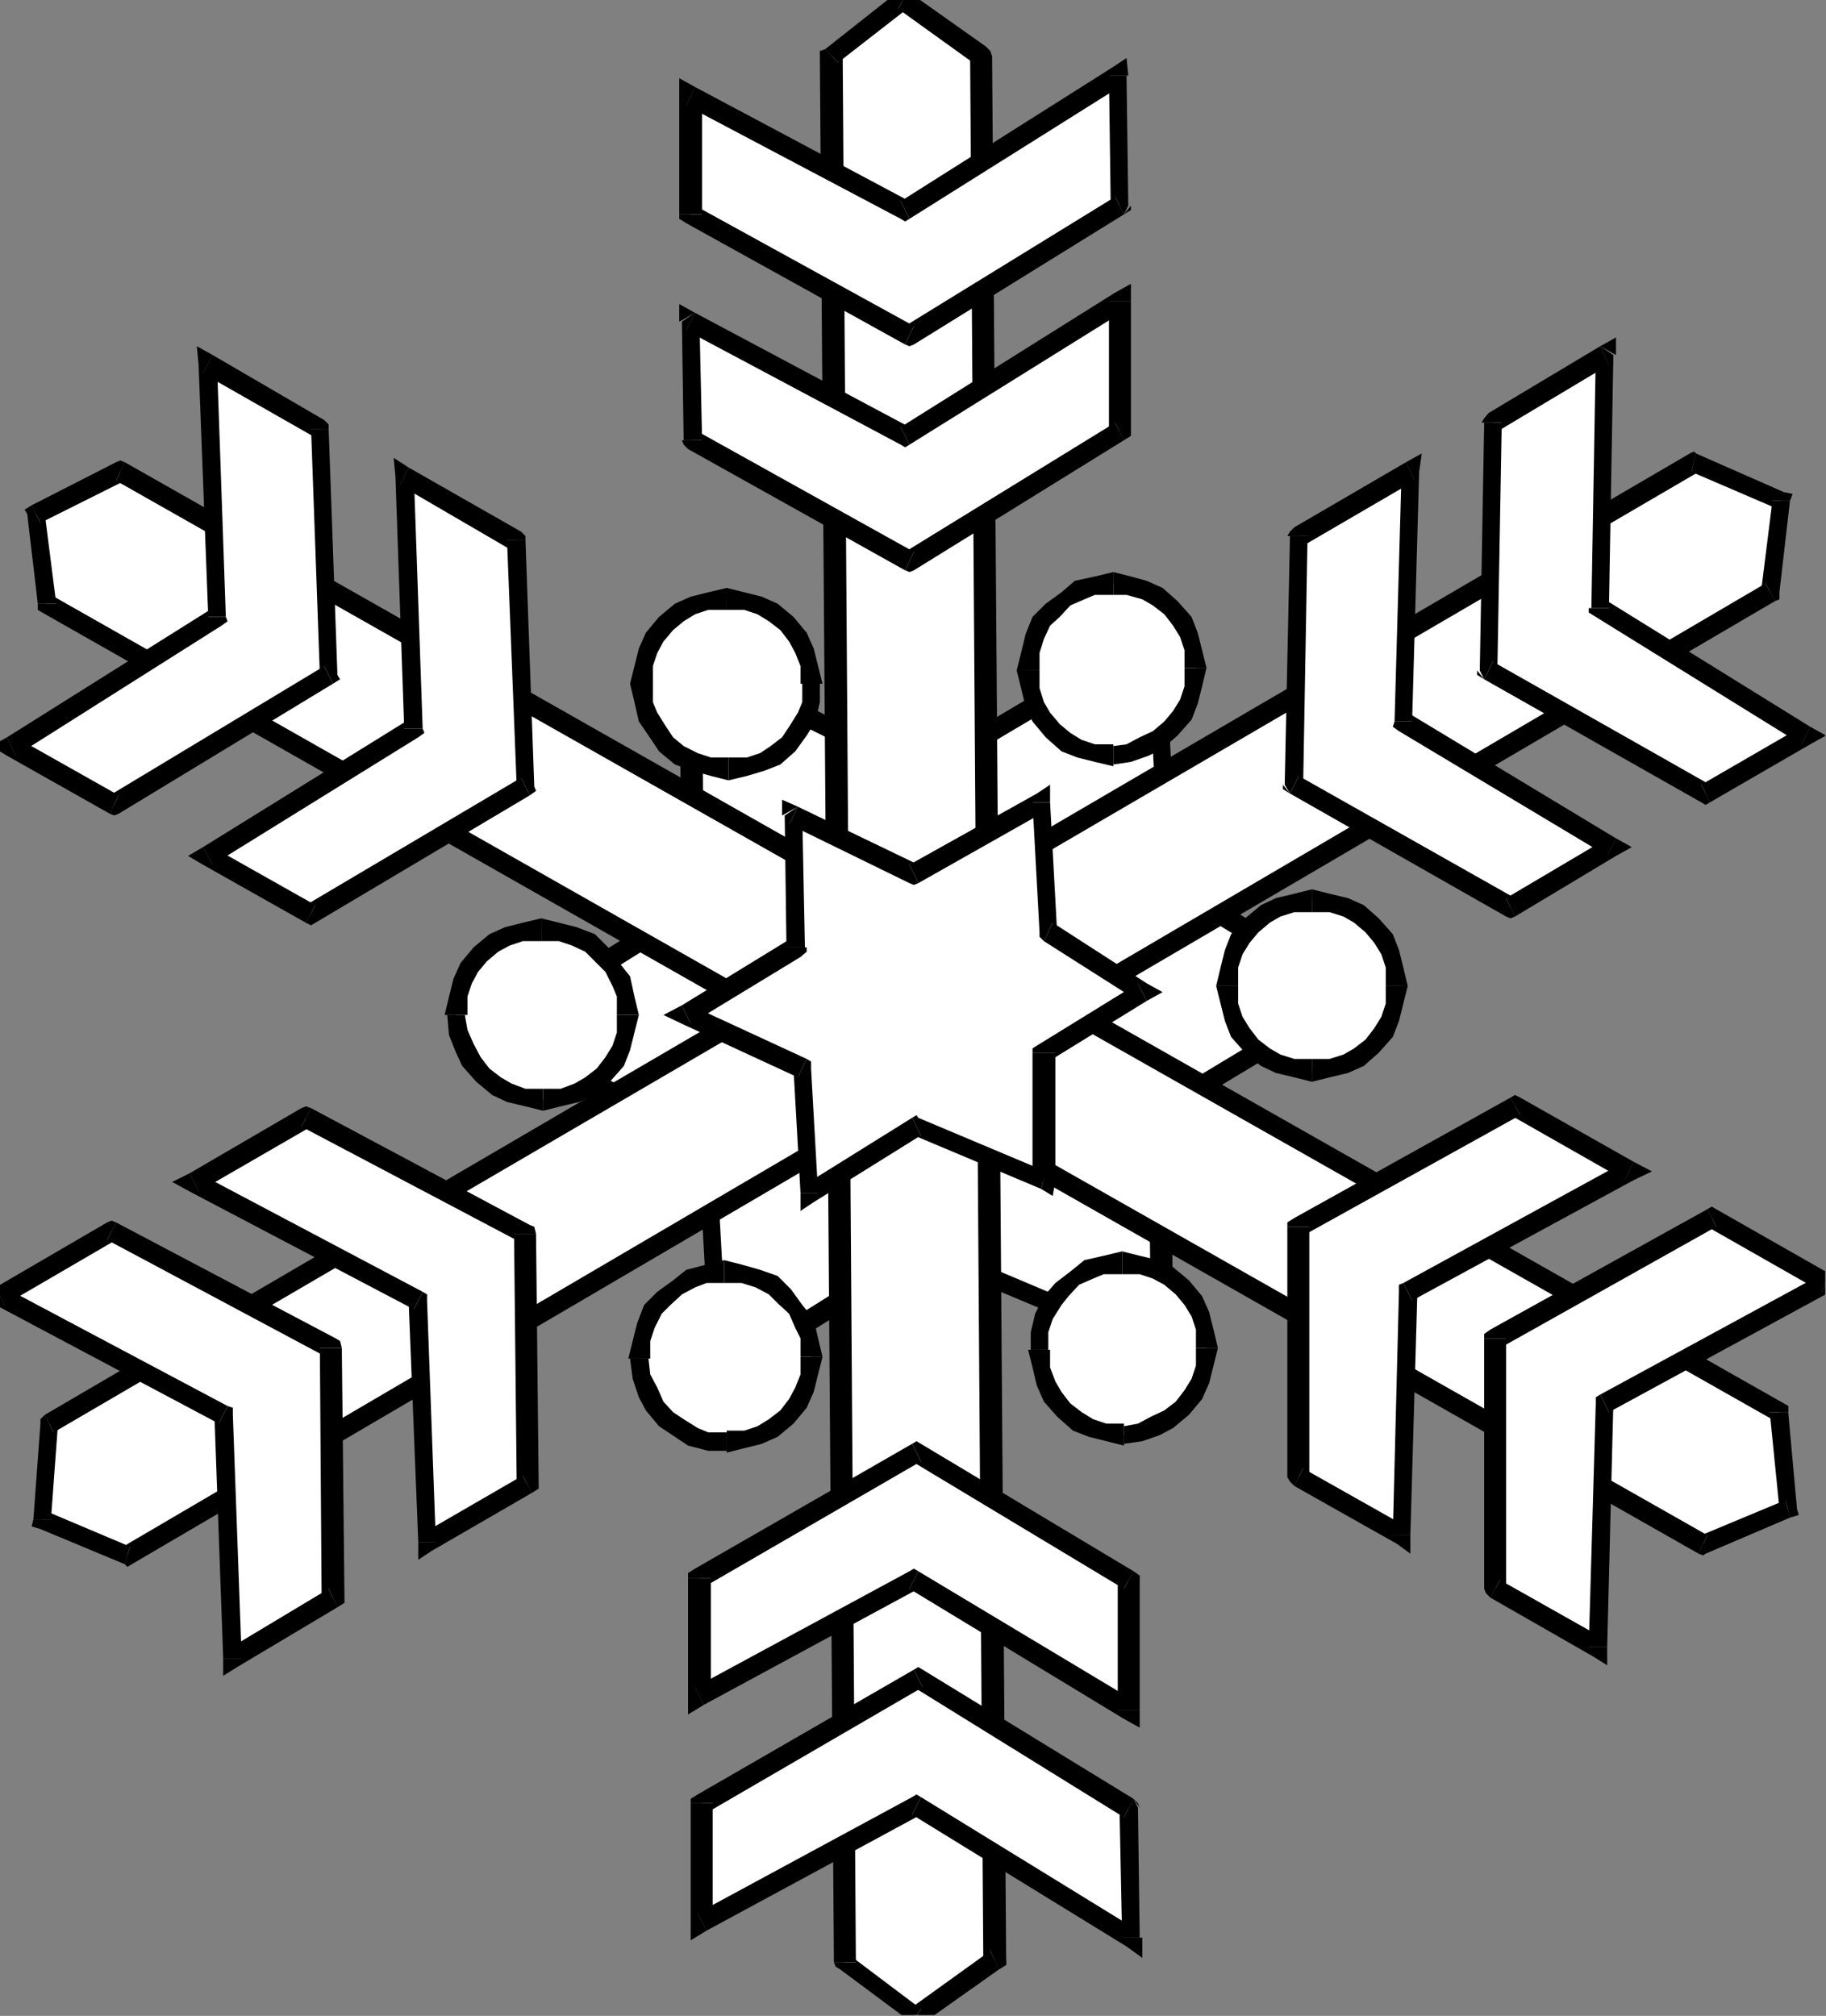 <?xml version="1.0" encoding="UTF-8" standalone="no"?>
<svg
   xmlns:ooo="http://xml.openoffice.org/svg/export"
   xmlns:dc="http://purl.org/dc/elements/1.1/"
   xmlns:cc="http://creativecommons.org/ns#"
   xmlns:rdf="http://www.w3.org/1999/02/22-rdf-syntax-ns#"
   xmlns:svg="http://www.w3.org/2000/svg"
   xmlns="http://www.w3.org/2000/svg"
   xmlns:sodipodi="http://sodipodi.sourceforge.net/DTD/sodipodi-0.dtd"
   xmlns:inkscape="http://www.inkscape.org/namespaces/inkscape"
   version="1.2"
   width="20.78mm"
   height="22.94mm"
   viewBox="0 0 2078 2294"
   preserveAspectRatio="xMidYMid"
   xml:space="preserve"
   id="svg399"
   sodipodi:docname="snowflk4.svg"
   style="fill-rule:evenodd;stroke-width:28.222;stroke-linejoin:round"
   inkscape:version="0.92.5 (2060ec1f9f, 2020-04-08)"><rect x="0" y="0" width="2078" height="2294" fill="#808080" stroke="none"/><sodipodi:namedview
   pagecolor="#ffffff"
   bordercolor="#666666"
   borderopacity="1"
   objecttolerance="10"
   gridtolerance="10"
   guidetolerance="10"
   inkscape:pageopacity="0"
   inkscape:pageshadow="2"
   inkscape:window-width="664"
   inkscape:window-height="487"
   id="namedview401"
   showgrid="false"
   inkscape:zoom="0.2102413"
   inkscape:cx="39.269292"
   inkscape:cy="43.35118"
   inkscape:window-x="0"
   inkscape:window-y="0"
   inkscape:window-maximized="0"
   inkscape:current-layer="svg399" />
 <defs
   class="ClipPathGroup"
   id="defs8">
  <clipPath
   id="presentation_clip_path"
   clipPathUnits="userSpaceOnUse">
   <rect
   x="0"
   y="0"
   width="21000"
   height="29700"
   id="rect2" />
  </clipPath>
  <clipPath
   id="presentation_clip_path_shrink"
   clipPathUnits="userSpaceOnUse">
   <rect
   x="21"
   y="29"
   width="20958"
   height="29641"
   id="rect5" />
  </clipPath>
 </defs>
 <defs
   class="TextShapeIndex"
   id="defs12">
  <g
   ooo:slide="id1"
   ooo:id-list="id3"
   id="g10" />
 </defs>
 <defs
   class="EmbeddedBulletChars"
   id="defs44">
  <g
   id="bullet-char-template-57356"
   transform="matrix(4.8828125e-4,0,0,-4.8828125e-4,0,0)">
   <path
   d="M 580,1141 1163,571 580,0 -4,571 Z"
   id="path14"
   inkscape:connector-curvature="0" />
  </g>
  <g
   id="bullet-char-template-57354"
   transform="matrix(4.8828125e-4,0,0,-4.8828125e-4,0,0)">
   <path
   d="M 8,1128 H 1137 V 0 H 8 Z"
   id="path17"
   inkscape:connector-curvature="0" />
  </g>
  <g
   id="bullet-char-template-10146"
   transform="matrix(4.8828125e-4,0,0,-4.8828125e-4,0,0)">
   <path
   d="M 174,0 602,739 174,1481 1456,739 Z M 1358,739 309,1346 659,739 Z"
   id="path20"
   inkscape:connector-curvature="0" />
  </g>
  <g
   id="bullet-char-template-10132"
   transform="matrix(4.8828125e-4,0,0,-4.8828125e-4,0,0)">
   <path
   d="M 2015,739 1276,0 H 717 l 543,543 H 174 v 393 h 1086 l -543,545 h 557 z"
   id="path23"
   inkscape:connector-curvature="0" />
  </g>
  <g
   id="bullet-char-template-10007"
   transform="matrix(4.8828125e-4,0,0,-4.8828125e-4,0,0)">
   <path
   d="m 0,-2 c -7,16 -16,29 -25,39 l 381,530 c -94,256 -141,385 -141,387 0,25 13,38 40,38 9,0 21,-2 34,-5 21,4 42,12 65,25 l 27,-13 111,-251 280,301 64,-25 24,25 c 21,-10 41,-24 62,-43 C 886,937 835,863 770,784 769,783 710,716 594,584 L 774,223 c 0,-27 -21,-55 -63,-84 l 16,-20 C 717,90 699,76 672,76 641,76 570,178 457,381 L 164,-76 c -22,-34 -53,-51 -92,-51 -42,0 -63,17 -64,51 -7,9 -10,24 -10,44 0,9 1,19 2,30 z"
   id="path26"
   inkscape:connector-curvature="0" />
  </g>
  <g
   id="bullet-char-template-10004"
   transform="matrix(4.8828125e-4,0,0,-4.8828125e-4,0,0)">
   <path
   d="M 285,-33 C 182,-33 111,30 74,156 52,228 41,333 41,471 c 0,78 14,145 41,201 34,71 87,106 158,106 53,0 88,-31 106,-94 l 23,-176 c 8,-64 28,-97 59,-98 l 735,706 c 11,11 33,17 66,17 42,0 63,-15 63,-46 V 965 c 0,-36 -10,-64 -30,-84 L 442,47 C 390,-6 338,-33 285,-33 Z"
   id="path29"
   inkscape:connector-curvature="0" />
  </g>
  <g
   id="bullet-char-template-9679"
   transform="matrix(4.8828125e-4,0,0,-4.8828125e-4,0,0)">
   <path
   d="M 813,0 C 632,0 489,54 383,161 276,268 223,411 223,592 c 0,181 53,324 160,431 106,107 249,161 430,161 179,0 323,-54 432,-161 108,-107 162,-251 162,-431 0,-180 -54,-324 -162,-431 C 1136,54 992,0 813,0 Z"
   id="path32"
   inkscape:connector-curvature="0" />
  </g>
  <g
   id="bullet-char-template-8226"
   transform="matrix(4.8828125e-4,0,0,-4.8828125e-4,0,0)">
   <path
   d="m 346,457 c -73,0 -137,26 -191,78 -54,51 -81,114 -81,188 0,73 27,136 81,188 54,52 118,78 191,78 73,0 134,-26 185,-79 51,-51 77,-114 77,-187 0,-75 -25,-137 -76,-188 -50,-52 -112,-78 -186,-78 z"
   id="path35"
   inkscape:connector-curvature="0" />
  </g>
  <g
   id="bullet-char-template-8211"
   transform="matrix(4.8828125e-4,0,0,-4.8828125e-4,0,0)">
   <path
   d="M -4,459 H 1135 V 606 H -4 Z"
   id="path38"
   inkscape:connector-curvature="0" />
  </g>
  <g
   id="bullet-char-template-61548"
   transform="matrix(4.8828125e-4,0,0,-4.8828125e-4,0,0)">
   <path
   d="m 173,740 c 0,163 58,303 173,419 116,115 255,173 419,173 163,0 302,-58 418,-173 116,-116 174,-256 174,-419 0,-163 -58,-303 -174,-418 C 1067,206 928,148 765,148 601,148 462,206 346,322 231,437 173,577 173,740 Z"
   id="path41"
   inkscape:connector-curvature="0" />
  </g>
 </defs>
 <g
   id="g49"
   transform="translate(-9461,-13703)">
  <g
   id="id2"
   class="Master_Slide">
   <g
   id="bg-id2"
   class="Background" />
   <g
   id="bo-id2"
   class="BackgroundObjects" />
  </g>
 </g>
 <g
   class="SlideGroup"
   id="g397"
   transform="translate(-9461,-13703)">
  <g
   id="g395">
   <g
   id="container-id1">
    <g
   id="id1"
   class="Slide"
   clip-path="url(#presentation_clip_path)">
     <g
   class="Page"
   id="g391">
      <g
   class="Graphic"
   id="g389">
       <g
   id="id3">
        <rect
   class="BoundingBox"
   x="9461"
   y="13703"
   width="2078"
   height="2294"
   id="rect51"
   style="fill:none;stroke:none" />
        <defs
   id="defs56">
         <clipPath
   id="clip_path_1"
   clipPathUnits="userSpaceOnUse">
          <path
   d="m 9461,13703 h 2077 v 2293 H 9461 Z"
   id="path53"
   inkscape:connector-curvature="0" />
         </clipPath>
        </defs>
        <g
   clip-path="url(#clip_path_1)"
   id="g386">
         <path
   d="m 10249,14736 -2,-283 262,130 267,-158 15,283 209,127 -219,132 3,272 -273,-114 -231,145 -15,-272 -247,-117 z"
   id="path58"
   inkscape:connector-curvature="0"
   style="fill:#ffffff;stroke:none" />
         <path
   d="m 10252,14443 -18,10 3,283 h 25 l -2,-283 -18,10 10,-20 -18,-10 v 20 z"
   id="path60"
   inkscape:connector-curvature="0"
   style="fill:#000000;stroke:none" />
         <path
   d="m 10504,14573 h 10 l -262,-130 -10,20 262,130 h 10 -10 l 5,3 5,-3 z"
   id="path62"
   inkscape:connector-curvature="0"
   style="fill:#000000;stroke:none" />
         <path
   d="m 10786,14425 -15,-10 -267,158 10,20 267,-158 -15,-10 h 20 v -20 l -15,10 z"
   id="path64"
   inkscape:connector-curvature="0"
   style="fill:#000000;stroke:none" />
         <path
   d="m 10796,14697 5,11 -15,-283 h -20 l 15,283 5,10 -5,-10 v 5 l 5,5 z"
   id="path66"
   inkscape:connector-curvature="0"
   style="fill:#000000;stroke:none" />
         <path
   d="m 11005,14845 v -20 l -209,-128 -10,21 209,127 v -20 l 10,20 18,-10 -18,-10 z"
   id="path68"
   inkscape:connector-curvature="0"
   style="fill:#000000;stroke:none" />
         <path
   d="m 10794,14967 -8,10 219,-132 -10,-20 -219,132 -8,10 8,-10 -8,5 v 5 z"
   id="path70"
   inkscape:connector-curvature="0"
   style="fill:#000000;stroke:none" />
         <path
   d="m 10781,15249 15,-10 -2,-272 h -26 l 3,272 15,-10 -5,20 15,8 v -18 z"
   id="path72"
   inkscape:connector-curvature="0"
   style="fill:#000000;stroke:none" />
         <path
   d="m 10517,15135 h -8 l 272,114 5,-20 -272,-115 h -8 8 l -3,-2 -5,2 z"
   id="path74"
   inkscape:connector-curvature="0"
   style="fill:#000000;stroke:none" />
         <path
   d="m 10270,15270 15,10 232,-145 -11,-21 -231,145 15,11 h -20 v 20 l 15,-10 z"
   id="path76"
   inkscape:connector-curvature="0"
   style="fill:#000000;stroke:none" />
         <path
   d="m 10260,15008 -5,-10 15,272 h 20 l -15,-272 -5,-11 5,11 v -8 l -5,-3 z"
   id="path78"
   inkscape:connector-curvature="0"
   style="fill:#000000;stroke:none" />
         <path
   d="m 10013,14870 v 21 l 247,117 10,-21 -247,-117 v 21 l -10,-21 -20,11 20,10 z"
   id="path80"
   inkscape:connector-curvature="0"
   style="fill:#000000;stroke:none" />
         <path
   d="m 10237,14736 7,-11 -231,145 10,21 232,-145 7,-10 -7,10 7,-5 v -5 z"
   id="path82"
   inkscape:connector-curvature="0"
   style="fill:#000000;stroke:none" />
         <path
   d="m 10290,14578 21,-3 17,-5 16,-7 15,-13 10,-15 10,-16 5,-17 v -21 l -2,-20 -5,-18 -8,-15 -13,-15 -15,-13 -15,-8 -18,-5 -20,-2 -21,2 -18,5 -15,8 -15,13 -13,15 -7,15 -5,18 -3,20 3,21 5,17 10,16 10,15 15,13 18,7 18,5 z"
   id="path84"
   inkscape:connector-curvature="0"
   style="fill:#ffffff;stroke:none" />
         <path
   d="m 10372,14481 h 2 v 21 l -5,12 -10,16 -8,12 -13,10 -12,8 -15,5 h -21 v 26 l 21,-5 20,-6 18,-7 17,-15 13,-18 10,-16 5,-22 v -21 h 3 z"
   id="path86"
   inkscape:connector-curvature="0"
   style="fill:#000000;stroke:none" />
         <path
   d="m 10288,14397 v 0 h 20 l 15,5 13,8 13,10 10,13 7,13 6,15 v 20 h 25 l -5,-20 -5,-20 -8,-18 -15,-18 -18,-15 -18,-8 -20,-5 -20,-5 v 0 z"
   id="path88"
   inkscape:connector-curvature="0"
   style="fill:#000000;stroke:none" />
         <path
   d="m 10204,14481 v 0 -20 l 5,-15 7,-13 11,-13 12,-10 13,-8 15,-5 h 21 v -25 l -21,5 -20,5 -18,8 -18,15 -15,18 -8,18 -5,20 -5,20 v 0 z"
   id="path90"
   inkscape:connector-curvature="0"
   style="fill:#000000;stroke:none" />
         <path
   d="m 10290,14565 v 0 h -20 l -15,-5 -16,-8 -12,-10 -8,-12 -10,-16 -5,-12 v -21 h -26 l 5,21 5,22 11,16 12,18 18,15 20,7 21,6 20,5 v 0 z"
   id="path92"
   inkscape:connector-curvature="0"
   style="fill:#000000;stroke:none" />
         <path
   d="m 10728,14563 17,-3 18,-8 16,-7 15,-13 12,-15 8,-15 5,-18 3,-21 -3,-20 -5,-18 -8,-15 -12,-15 -15,-13 -16,-8 -18,-5 -17,-2 -21,2 -18,5 -15,11 -15,12 -13,13 -7,18 -5,18 -3,20 3,20 5,18 7,15 13,16 15,12 15,8 18,5 z"
   id="path94"
   inkscape:connector-curvature="0"
   style="fill:#ffffff;stroke:none" />
         <path
   d="m 10809,14463 v 0 21 l -5,15 -8,13 -10,12 -13,11 -15,7 -15,8 -15,2 v 21 l 20,-3 20,-7 16,-8 17,-15 16,-18 7,-18 5,-20 5,-21 v 0 z"
   id="path96"
   inkscape:connector-curvature="0"
   style="fill:#000000;stroke:none" />
         <path
   d="m 10728,14380 v 0 h 15 l 18,5 12,7 13,10 10,13 8,13 5,15 v 20 h 25 l -5,-20 -5,-20 -7,-18 -16,-18 -17,-15 -18,-8 -18,-5 -20,-5 v 0 z"
   id="path98"
   inkscape:connector-curvature="0"
   style="fill:#000000;stroke:none" />
         <path
   d="m 10644,14466 v 0 -20 l 5,-16 7,-15 11,-10 12,-13 16,-7 12,-5 h 21 v -26 l -21,5 -23,5 -15,13 -18,13 -15,15 -8,20 -5,21 -5,20 v 0 z"
   id="path100"
   inkscape:connector-curvature="0"
   style="fill:#000000;stroke:none" />
         <path
   d="m 10728,14552 v -2 h -21 l -15,-5 -13,-8 -12,-10 -11,-13 -7,-12 -5,-16 v -20 h -26 l 5,20 5,21 8,17 15,18 18,16 18,7 20,5 21,5 v -2 z"
   id="path102"
   inkscape:connector-curvature="0"
   style="fill:#000000;stroke:none" />
         <path
   d="m 10954,14921 20,-2 18,-5 15,-8 16,-13 12,-15 8,-15 5,-18 3,-20 -3,-21 -5,-18 -8,-15 -12,-15 -16,-13 -15,-7 -18,-6 -20,-2 -20,2 -18,6 -15,7 -16,13 -12,15 -8,15 -5,18 -3,21 3,20 5,18 8,15 12,15 16,13 15,8 18,5 z"
   id="path104"
   inkscape:connector-curvature="0"
   style="fill:#ffffff;stroke:none" />
         <path
   d="m 11038,14825 v 0 20 l -5,15 -8,13 -10,13 -13,10 -12,7 -16,5 h -20 v 26 l 20,-5 21,-5 18,-8 17,-15 16,-18 7,-18 5,-20 5,-20 v 0 z"
   id="path106"
   inkscape:connector-curvature="0"
   style="fill:#000000;stroke:none" />
         <path
   d="m 10954,14741 v 0 h 20 l 16,5 12,7 13,11 10,12 8,13 5,15 v 21 h 25 l -5,-21 -5,-20 -7,-18 -16,-18 -17,-15 -18,-8 -21,-5 -20,-5 v 0 z"
   id="path108"
   inkscape:connector-curvature="0"
   style="fill:#000000;stroke:none" />
         <path
   d="m 10870,14825 v 0 -21 l 5,-15 8,-13 10,-12 13,-11 12,-7 16,-5 h 20 v -26 l -20,5 -21,5 -17,8 -18,15 -16,18 -7,18 -5,20 -5,21 v 0 z"
   id="path110"
   inkscape:connector-curvature="0"
   style="fill:#000000;stroke:none" />
         <path
   d="m 10954,14908 v 0 h -20 l -16,-5 -12,-7 -13,-10 -10,-13 -8,-13 -5,-15 v -20 h -25 l 5,20 5,20 7,18 16,18 18,15 17,8 21,5 20,5 v 0 z"
   id="path112"
   inkscape:connector-curvature="0"
   style="fill:#000000;stroke:none" />
         <path
   d="m 10740,15336 18,-3 18,-7 15,-8 15,-13 13,-15 8,-15 5,-18 2,-20 -2,-21 -5,-18 -8,-15 -13,-15 -15,-13 -15,-7 -18,-6 -20,-2 -21,2 -17,6 -16,10 -15,12 -10,13 -10,18 -5,18 v 20 l 2,20 5,18 8,16 13,15 15,12 15,8 18,5 z"
   id="path114"
   inkscape:connector-curvature="0"
   style="fill:#ffffff;stroke:none" />
         <path
   d="m 10822,15237 v 0 20 l -5,15 -8,13 -10,13 -13,10 -15,7 -15,8 -16,3 v 20 l 21,-3 20,-7 15,-8 18,-15 15,-18 8,-18 5,-20 5,-20 v 0 z"
   id="path116"
   inkscape:connector-curvature="0"
   style="fill:#000000;stroke:none" />
         <path
   d="m 10738,15153 v 0 h 20 l 15,5 13,7 13,11 10,12 8,13 5,15 v 21 h 25 l -5,-21 -5,-20 -8,-18 -15,-18 -18,-15 -17,-8 -21,-5 -20,-5 v 0 z"
   id="path118"
   inkscape:connector-curvature="0"
   style="fill:#000000;stroke:none" />
         <path
   d="m 10656,15239 h -2 v -20 l 5,-15 10,-16 8,-10 12,-13 16,-7 12,-5 h 21 v -26 l -21,5 -22,5 -16,13 -17,13 -13,15 -10,20 -5,21 v 20 h -3 z"
   id="path120"
   inkscape:connector-curvature="0"
   style="fill:#000000;stroke:none" />
         <path
   d="m 10740,15326 v -3 h -20 l -15,-5 -13,-8 -13,-10 -10,-13 -7,-12 -6,-16 v -20 h -25 l 5,20 5,21 8,18 15,17 18,16 18,7 20,5 20,5 v -2 z"
   id="path122"
   inkscape:connector-curvature="0"
   style="fill:#000000;stroke:none" />
         <path
   d="m 10288,15343 20,-2 18,-5 15,-8 15,-13 13,-15 8,-15 5,-18 2,-20 -2,-21 -5,-17 -11,-16 -12,-15 -13,-13 -18,-7 -18,-5 -20,-3 -20,3 -18,5 -15,10 -16,13 -12,12 -8,18 -5,18 -3,20 3,21 8,17 7,16 13,15 15,10 15,10 18,5 z"
   id="path124"
   inkscape:connector-curvature="0"
   style="fill:#ffffff;stroke:none" />
         <path
   d="m 10372,15247 v 0 20 l -6,15 -7,13 -10,13 -13,10 -13,8 -15,5 h -20 v 25 l 20,-5 20,-5 18,-8 18,-15 15,-18 8,-18 5,-20 5,-20 v 0 z"
   id="path126"
   inkscape:connector-curvature="0"
   style="fill:#000000;stroke:none" />
         <path
   d="m 10285,15163 v 0 h 20 l 16,5 15,8 10,10 13,12 7,16 6,12 v 21 h 25 l -5,-21 -5,-22 -13,-16 -13,-18 -15,-15 -20,-7 -21,-6 -20,-5 v 0 z"
   id="path128"
   inkscape:connector-curvature="0"
   style="fill:#000000;stroke:none" />
         <path
   d="m 10199,15249 h 2 v -20 l 5,-15 8,-16 10,-10 13,-12 15,-8 13,-5 h 20 v -26 l -20,5 -23,6 -15,12 -18,13 -15,15 -8,21 -5,20 -5,20 h 2 z"
   id="path130"
   inkscape:connector-curvature="0"
   style="fill:#000000;stroke:none" />
         <path
   d="m 10288,15331 v 2 h -21 l -12,-5 -16,-10 -12,-8 -11,-12 -7,-16 -8,-15 -2,-18 h -21 l 3,23 7,21 8,15 15,18 18,12 15,10 23,6 h 21 v 2 z"
   id="path132"
   inkscape:connector-curvature="0"
   style="fill:#000000;stroke:none" />
         <path
   d="m 10079,14954 20,-2 18,-5 15,-8 16,-13 12,-15 8,-15 5,-18 3,-20 -3,-21 -5,-18 -10,-15 -13,-15 -13,-13 -17,-7 -18,-5 -20,-3 -21,3 -18,5 -15,7 -15,13 -13,15 -8,15 -5,18 -2,21 2,20 8,18 8,15 12,15 16,13 15,8 18,5 z"
   id="path134"
   inkscape:connector-curvature="0"
   style="fill:#ffffff;stroke:none" />
         <path
   d="m 10163,14858 v 0 20 l -5,15 -8,13 -10,13 -13,10 -12,7 -16,6 h -20 v 25 l 20,-5 21,-5 18,-8 17,-15 16,-18 7,-18 5,-20 5,-20 v 0 z"
   id="path136"
   inkscape:connector-curvature="0"
   style="fill:#000000;stroke:none" />
         <path
   d="m 10077,14774 v 0 h 20 l 15,5 15,7 11,11 12,12 8,16 5,12 v 21 h 25 l -5,-21 -5,-23 -12,-15 -13,-18 -15,-15 -21,-8 -20,-5 -20,-5 v 0 z"
   id="path138"
   inkscape:connector-curvature="0"
   style="fill:#000000;stroke:none" />
         <path
   d="m 9990,14858 h 3 v -21 l 5,-15 7,-13 10,-12 13,-11 13,-7 15,-5 h 21 v -26 l -21,5 -20,5 -18,8 -18,15 -15,18 -8,18 -5,20 -5,21 h 3 z"
   id="path140"
   inkscape:connector-curvature="0"
   style="fill:#000000;stroke:none" />
         <path
   d="m 10079,14942 v 0 h -20 l -16,-6 -12,-7 -13,-10 -10,-13 -8,-15 -7,-16 -3,-17 h -20 l 2,23 8,20 7,15 16,18 18,15 17,8 21,5 20,5 v 0 z"
   id="path142"
   inkscape:connector-curvature="0"
   style="fill:#000000;stroke:none" />
         <path
   d="m 10593,15933 -89,64 -82,-61 -15,-2169 82,-64 89,64 z"
   id="path144"
   inkscape:connector-curvature="0"
   style="fill:#ffffff;stroke:none" />
         <path
   d="m 10499,16005 10,2 89,-63 -10,-21 -89,64 10,2 -10,16 5,7 5,-5 z"
   id="path146"
   inkscape:connector-curvature="0"
   style="fill:#000000;stroke:none" />
         <path
   d="m 10410,15936 7,8 82,61 10,-16 -81,-61 7,8 h -25 l 2,5 5,3 z"
   id="path148"
   inkscape:connector-curvature="0"
   style="fill:#000000;stroke:none" />
         <path
   d="m 10400,13759 -6,8 16,2169 h 25 l -15,-2169 -5,7 -15,-15 -6,2 v 6 z"
   id="path150"
   inkscape:connector-curvature="0"
   style="fill:#000000;stroke:none" />
         <path
   d="m 10494,13693 -13,2 -81,64 15,15 81,-63 -13,2 11,-20 -5,-5 -8,7 z"
   id="path152"
   inkscape:connector-curvature="0"
   style="fill:#000000;stroke:none" />
         <path
   d="m 10590,13767 -7,-11 -89,-63 -11,20 89,64 -7,-10 h 25 l -2,-6 -5,-5 z"
   id="path154"
   inkscape:connector-curvature="0"
   style="fill:#000000;stroke:none" />
         <path
   d="m 10598,15944 8,-11 -16,-2166 h -25 l 15,2166 8,-10 10,21 8,-5 v -6 z"
   id="path156"
   inkscape:connector-curvature="0"
   style="fill:#000000;stroke:none" />
         <path
   d="m 10598,15944 -5,-11 v 0 0 0 l -5,-10 10,21 8,-5 v -6 z"
   id="path158"
   inkscape:connector-curvature="0"
   style="fill:#000000;stroke:none" />
         <path
   d="m 10247,13947 v -135 l 244,130 242,-153 2,148 -239,147 z"
   id="path160"
   inkscape:connector-curvature="0"
   style="fill:#ffffff;stroke:none" />
         <path
   d="m 10252,13802 -18,10 v 135 h 26 v -135 l -18,11 10,-21 -18,-10 v 20 z"
   id="path162"
   inkscape:connector-curvature="0"
   style="fill:#000000;stroke:none" />
         <path
   d="m 10486,13932 h 10 l -244,-130 -10,21 244,129 h 10 -10 l 5,3 5,-3 z"
   id="path164"
   inkscape:connector-curvature="0"
   style="fill:#000000;stroke:none" />
         <path
   d="m 10743,13789 -15,-10 -242,153 10,20 242,-152 -15,-11 h 22 l -2,-20 -15,10 z"
   id="path166"
   inkscape:connector-curvature="0"
   style="fill:#000000;stroke:none" />
         <path
   d="m 10740,13947 5,-10 -2,-148 h -20 l 2,148 5,-10 10,20 8,-5 v -5 z"
   id="path168"
   inkscape:connector-curvature="0"
   style="fill:#000000;stroke:none" />
         <path
   d="m 10491,14095 h 10 l 239,-148 -10,-20 -239,147 h 10 l -10,21 5,2 5,-2 z"
   id="path170"
   inkscape:connector-curvature="0"
   style="fill:#000000;stroke:none" />
         <path
   d="m 10234,13947 8,10 249,138 10,-21 -249,-137 8,10 h -26 v 5 l 8,5 z"
   id="path172"
   inkscape:connector-curvature="0"
   style="fill:#000000;stroke:none" />
         <path
   d="m 10249,14204 -2,-135 244,130 244,-153 v 148 l -239,147 z"
   id="path174"
   inkscape:connector-curvature="0"
   style="fill:#ffffff;stroke:none" />
         <path
   d="m 10252,14059 -15,10 2,135 h 21 l -3,-135 -15,10 10,-20 -18,-10 v 20 z"
   id="path176"
   inkscape:connector-curvature="0"
   style="fill:#000000;stroke:none" />
         <path
   d="m 10486,14189 h 10 l -244,-130 -10,20 244,130 h 10 -10 l 5,3 5,-3 z"
   id="path178"
   inkscape:connector-curvature="0"
   style="fill:#000000;stroke:none" />
         <path
   d="m 10748,14046 -18,-10 -244,153 10,20 244,-152 -17,-11 h 25 v -20 l -18,10 z"
   id="path180"
   inkscape:connector-curvature="0"
   style="fill:#000000;stroke:none" />
         <path
   d="m 10740,14204 8,-10 v -148 h -25 v 148 l 7,-10 10,20 8,-5 v -5 z"
   id="path182"
   inkscape:connector-curvature="0"
   style="fill:#000000;stroke:none" />
         <path
   d="m 10491,14352 h 10 l 239,-148 -10,-20 -239,147 h 10 l -10,21 5,2 5,-2 z"
   id="path184"
   inkscape:connector-curvature="0"
   style="fill:#000000;stroke:none" />
         <path
   d="m 10239,14204 5,10 247,138 10,-21 -246,-137 5,10 h -23 l 2,5 5,5 z"
   id="path186"
   inkscape:connector-curvature="0"
   style="fill:#000000;stroke:none" />
         <path
   d="m 10260,15755 v 135 l 244,-132 244,150 -3,-148 -239,-147 z"
   id="path188"
   inkscape:connector-curvature="0"
   style="fill:#ffffff;stroke:none" />
         <path
   d="m 10255,15880 17,10 v -135 h -25 v 135 l 18,10 -18,-10 v 21 l 18,-11 z"
   id="path190"
   inkscape:connector-curvature="0"
   style="fill:#000000;stroke:none" />
         <path
   d="m 10509,15748 h -10 l -244,132 10,20 244,-132 h -10 l 10,-20 -5,-3 -5,3 z"
   id="path192"
   inkscape:connector-curvature="0"
   style="fill:#000000;stroke:none" />
         <path
   d="m 10738,15908 15,-10 -244,-150 -10,20 244,150 15,-10 -15,10 18,13 v -23 z"
   id="path194"
   inkscape:connector-curvature="0"
   style="fill:#000000;stroke:none" />
         <path
   d="m 10740,15771 -5,-11 3,148 h 20 l -2,-148 -5,-10 7,10 -2,-5 -5,-5 z"
   id="path196"
   inkscape:connector-curvature="0"
   style="fill:#000000;stroke:none" />
         <path
   d="m 10511,15623 h -10 l 239,148 11,-21 -240,-147 h -10 10 l -5,-3 -5,3 z"
   id="path198"
   inkscape:connector-curvature="0"
   style="fill:#000000;stroke:none" />
         <path
   d="m 10272,15755 -7,11 246,-143 -10,-20 -246,142 -8,10 8,-10 -8,5 v 5 z"
   id="path200"
   inkscape:connector-curvature="0"
   style="fill:#000000;stroke:none" />
         <path
   d="m 10257,15499 v 134 l 244,-132 244,148 v -148 l -241,-145 z"
   id="path202"
   inkscape:connector-curvature="0"
   style="fill:#ffffff;stroke:none" />
         <path
   d="m 10252,15623 18,10 v -134 h -26 v 134 l 18,10 -18,-10 v 21 l 18,-11 z"
   id="path204"
   inkscape:connector-curvature="0"
   style="fill:#000000;stroke:none" />
         <path
   d="m 10506,15491 h -10 l -244,132 10,20 244,-132 h -10 l 10,-20 -5,-3 -5,3 z"
   id="path206"
   inkscape:connector-curvature="0"
   style="fill:#000000;stroke:none" />
         <path
   d="m 10733,15649 18,-11 -245,-147 -10,20 244,148 18,-10 -18,10 18,10 v -20 z"
   id="path208"
   inkscape:connector-curvature="0"
   style="fill:#000000;stroke:none" />
         <path
   d="m 10740,15511 -7,-10 v 148 h 25 v -148 l -7,-10 7,10 v -5 l -7,-5 z"
   id="path210"
   inkscape:connector-curvature="0"
   style="fill:#000000;stroke:none" />
         <path
   d="m 10509,15366 h -10 l 241,145 11,-20 -242,-145 h -10 10 l -5,-3 -5,3 z"
   id="path212"
   inkscape:connector-curvature="0"
   style="fill:#000000;stroke:none" />
         <path
   d="m 10270,15499 -8,10 247,-143 -10,-20 -247,142 -8,11 8,-11 -8,5 v 6 z"
   id="path214"
   inkscape:connector-curvature="0"
   style="fill:#000000;stroke:none" />
         <path
   d="m 11486,15310 10,110 -97,40 -1885,-1070 -12,-102 96,-48 z"
   id="path216"
   inkscape:connector-curvature="0"
   style="fill:#ffffff;stroke:none" />
         <path
   d="m 11498,15430 8,-10 -10,-110 h -21 l 11,110 7,-10 5,20 10,-3 -2,-7 z"
   id="path218"
   inkscape:connector-curvature="0"
   style="fill:#000000;stroke:none" />
         <path
   d="m 11394,15471 h 8 l 96,-41 -5,-20 -96,40 h 7 l -10,21 5,2 3,-2 z"
   id="path220"
   inkscape:connector-curvature="0"
   style="fill:#000000;stroke:none" />
         <path
   d="m 9504,14390 5,10 1885,1071 10,-21 -1885,-1070 6,10 h -21 v 7 l 5,3 z"
   id="path222"
   inkscape:connector-curvature="0"
   style="fill:#000000;stroke:none" />
         <path
   d="m 9497,14278 -5,10 12,102 h 21 l -13,-102 -5,10 -10,-20 -8,5 3,5 z"
   id="path224"
   inkscape:connector-curvature="0"
   style="fill:#000000;stroke:none" />
         <path
   d="m 9603,14229 h -10 l -96,49 10,20 96,-48 h -10 l 10,-21 -5,-2 -5,2 z"
   id="path226"
   inkscape:connector-curvature="0"
   style="fill:#000000;stroke:none" />
         <path
   d="m 11496,15310 -5,-10 -1888,-1071 -10,21 1888,1070 -6,-10 h 21 v -7 l -5,-3 z"
   id="path228"
   inkscape:connector-curvature="0"
   style="fill:#000000;stroke:none" />
         <path
   d="m 11496,15310 h -10 v 0 0 0 h -11 21 v -7 l -5,-3 z"
   id="path230"
   inkscape:connector-curvature="0"
   style="fill:#000000;stroke:none" />
         <path
   d="m 9591,14619 -117,-67 234,-147 -10,-287 127,73 10,280 z"
   id="path232"
   inkscape:connector-curvature="0"
   style="fill:#ffffff;stroke:none" />
         <path
   d="m 9469,14542 v 21 l 117,66 10,-21 -117,-66 v 21 l -10,-21 -18,10 18,11 z"
   id="path234"
   inkscape:connector-curvature="0"
   style="fill:#000000;stroke:none" />
         <path
   d="m 9698,14405 5,-10 -234,147 10,21 234,-148 5,-10 -5,10 7,-5 -2,-5 z"
   id="path236"
   inkscape:connector-curvature="0"
   style="fill:#000000;stroke:none" />
         <path
   d="m 9703,14107 -16,11 11,287 h 20 l -10,-287 -16,10 11,-21 -18,-10 2,21 z"
   id="path238"
   inkscape:connector-curvature="0"
   style="fill:#000000;stroke:none" />
         <path
   d="m 9835,14191 -5,-10 -127,-74 -11,21 128,73 -5,-10 h 20 v -5 l -5,-5 z"
   id="path240"
   inkscape:connector-curvature="0"
   style="fill:#000000;stroke:none" />
         <path
   d="m 9840,14481 5,-10 -10,-280 h -20 l 10,280 5,-10 10,20 8,-5 -3,-5 z"
   id="path242"
   inkscape:connector-curvature="0"
   style="fill:#000000;stroke:none" />
         <path
   d="m 9586,14629 h 10 l 244,-148 -10,-20 -244,147 h 10 l -10,21 5,2 5,-2 z"
   id="path244"
   inkscape:connector-curvature="0"
   style="fill:#000000;stroke:none" />
         <path
   d="m 9815,14743 -117,-66 234,-145 -11,-287 128,73 10,280 z"
   id="path246"
   inkscape:connector-curvature="0"
   style="fill:#ffffff;stroke:none" />
         <path
   d="m 9692,14667 v 20 l 117,66 11,-20 -117,-66 v 20 l -11,-20 -17,10 17,10 z"
   id="path248"
   inkscape:connector-curvature="0"
   style="fill:#000000;stroke:none" />
         <path
   d="m 9921,14532 5,-10 -234,145 11,20 234,-145 5,-10 -5,10 7,-5 -2,-5 z"
   id="path250"
   inkscape:connector-curvature="0"
   style="fill:#000000;stroke:none" />
         <path
   d="m 9926,14235 -15,10 10,287 h 21 l -10,-287 -16,10 10,-20 -17,-11 2,21 z"
   id="path252"
   inkscape:connector-curvature="0"
   style="fill:#000000;stroke:none" />
         <path
   d="m 10059,14318 -5,-10 -128,-73 -10,20 127,74 -5,-11 h 21 v -5 l -5,-5 z"
   id="path254"
   inkscape:connector-curvature="0"
   style="fill:#000000;stroke:none" />
         <path
   d="m 10064,14608 5,-10 -10,-280 h -21 l 11,280 5,-10 10,20 7,-5 -2,-5 z"
   id="path256"
   inkscape:connector-curvature="0"
   style="fill:#000000;stroke:none" />
         <path
   d="m 9809,14753 h 11 l 244,-145 -10,-20 -245,145 h 11 l -11,20 6,3 5,-3 z"
   id="path258"
   inkscape:connector-curvature="0"
   style="fill:#000000;stroke:none" />
         <path
   d="m 11163,15511 117,66 7,-277 252,-137 -130,-74 -246,137 z"
   id="path260"
   inkscape:connector-curvature="0"
   style="fill:#ffffff;stroke:none" />
         <path
   d="m 11269,15577 16,-10 -117,-66 -11,20 117,67 16,-11 -16,11 16,10 v -21 z"
   id="path262"
   inkscape:connector-curvature="0"
   style="fill:#000000;stroke:none" />
         <path
   d="m 11282,15290 -5,10 -8,277 h 21 l 7,-277 -5,10 -10,-20 -5,3 v 7 z"
   id="path264"
   inkscape:connector-curvature="0"
   style="fill:#000000;stroke:none" />
         <path
   d="m 11534,15173 v -20 l -252,137 10,20 252,-137 v -20 20 l 20,-10 -20,-10 z"
   id="path266"
   inkscape:connector-curvature="0"
   style="fill:#000000;stroke:none" />
         <path
   d="m 11414,15099 h -10 l 130,74 10,-20 -130,-74 h -10 10 l -5,-3 -5,3 z"
   id="path268"
   inkscape:connector-curvature="0"
   style="fill:#000000;stroke:none" />
         <path
   d="m 11175,15226 -7,11 246,-138 -10,-20 -247,137 -7,10 7,-10 -7,5 v 5 z"
   id="path270"
   inkscape:connector-curvature="0"
   style="fill:#000000;stroke:none" />
         <path
   d="m 11168,15501 7,10 v -285 h -25 v 285 l 7,10 -7,-10 2,5 5,5 z"
   id="path272"
   inkscape:connector-curvature="0"
   style="fill:#000000;stroke:none" />
         <path
   d="m 10939,15384 117,66 7,-277 252,-137 -130,-74 -246,137 z"
   id="path274"
   inkscape:connector-curvature="0"
   style="fill:#ffffff;stroke:none" />
         <path
   d="m 11046,15450 15,-10 -117,-66 -10,20 117,66 15,-10 -15,10 15,11 v -21 z"
   id="path276"
   inkscape:connector-curvature="0"
   style="fill:#000000;stroke:none" />
         <path
   d="m 11058,15163 -5,10 -7,277 h 20 l 8,-277 -6,10 -10,-20 -5,2 v 8 z"
   id="path278"
   inkscape:connector-curvature="0"
   style="fill:#000000;stroke:none" />
         <path
   d="m 11310,15046 v -21 l -252,138 10,20 252,-137 v -21 21 l 21,-10 -21,-11 z"
   id="path280"
   inkscape:connector-curvature="0"
   style="fill:#000000;stroke:none" />
         <path
   d="m 11191,14972 h -11 l 130,74 10,-21 -129,-73 h -11 11 l -6,-3 -5,3 z"
   id="path282"
   inkscape:connector-curvature="0"
   style="fill:#000000;stroke:none" />
         <path
   d="m 10951,15099 -7,10 247,-137 -11,-20 -246,137 -8,10 8,-10 -8,5 v 5 z"
   id="path284"
   inkscape:connector-curvature="0"
   style="fill:#000000;stroke:none" />
         <path
   d="m 10944,15374 7,10 v -285 h -25 v 285 l 8,10 -8,-10 3,5 5,5 z"
   id="path286"
   inkscape:connector-curvature="0"
   style="fill:#000000;stroke:none" />
         <path
   d="m 11389,14229 99,44 -13,104 -1869,1096 -97,-41 8,-109 z"
   id="path288"
   inkscape:connector-curvature="0"
   style="fill:#ffffff;stroke:none" />
         <path
   d="m 11498,14273 -7,-10 -100,-44 -5,21 100,43 -8,-10 h 20 l 3,-8 -10,-2 z"
   id="path290"
   inkscape:connector-curvature="0"
   style="fill:#000000;stroke:none" />
         <path
   d="m 11481,14387 5,-10 12,-104 h -20 l -13,104 5,-10 11,20 5,-2 v -8 z"
   id="path292"
   inkscape:connector-curvature="0"
   style="fill:#000000;stroke:none" />
         <path
   d="m 9603,15483 h 8 l 1870,-1096 -11,-20 -1869,1096 h 8 l -6,20 3,3 5,-3 z"
   id="path294"
   inkscape:connector-curvature="0"
   style="fill:#000000;stroke:none" />
         <path
   d="m 9499,15432 8,11 96,40 6,-20 -97,-41 7,10 h -20 l -2,8 10,3 z"
   id="path296"
   inkscape:connector-curvature="0"
   style="fill:#000000;stroke:none" />
         <path
   d="m 9512,15313 -5,10 -8,109 h 20 l 8,-109 -5,10 -10,-20 -5,5 v 5 z"
   id="path298"
   inkscape:connector-curvature="0"
   style="fill:#000000;stroke:none" />
         <path
   d="m 11391,14219 h -7 l -1872,1094 10,20 1872,-1093 h -8 l 5,-21 -2,-2 -5,2 z"
   id="path300"
   inkscape:connector-curvature="0"
   style="fill:#000000;stroke:none" />
         <path
   d="m 11391,14219 -2,10 v 0 0 0 l -3,11 5,-21 -2,-2 -5,2 z"
   id="path302"
   inkscape:connector-curvature="0"
   style="fill:#000000;stroke:none" />
         <path
   d="m 9840,15521 -114,69 -11,-277 -254,-135 127,-74 249,133 z"
   id="path304"
   inkscape:connector-curvature="0"
   style="fill:#ffffff;stroke:none" />
         <path
   d="m 9715,15590 16,10 114,-68 -10,-21 -115,69 16,10 h -21 v 20 l 16,-10 z"
   id="path306"
   inkscape:connector-curvature="0"
   style="fill:#000000;stroke:none" />
         <path
   d="m 9710,15323 -5,-10 10,277 h 21 l -10,-277 -6,-10 6,10 v -8 l -6,-2 z"
   id="path308"
   inkscape:connector-curvature="0"
   style="fill:#000000;stroke:none" />
         <path
   d="m 9456,15168 v 20 l 254,135 10,-20 -254,-135 v 20 l -10,-20 -20,10 20,10 z"
   id="path310"
   inkscape:connector-curvature="0"
   style="fill:#000000;stroke:none" />
         <path
   d="m 9593,15094 h -10 l -127,74 10,20 127,-74 h -10 l 10,-20 -5,-2 -5,2 z"
   id="path312"
   inkscape:connector-curvature="0"
   style="fill:#000000;stroke:none" />
         <path
   d="m 9850,15237 -7,-11 -250,-132 -10,20 249,133 -7,-10 h 25 l -2,-8 -5,-3 z"
   id="path314"
   inkscape:connector-curvature="0"
   style="fill:#000000;stroke:none" />
         <path
   d="m 9845,15532 8,-11 -3,-284 h -25 l 2,284 8,-10 10,21 8,-5 v -6 z"
   id="path316"
   inkscape:connector-curvature="0"
   style="fill:#000000;stroke:none" />
         <path
   d="m 10061,15392 -114,66 -10,-275 -255,-135 127,-73 250,132 z"
   id="path318"
   inkscape:connector-curvature="0"
   style="fill:#ffffff;stroke:none" />
         <path
   d="m 9937,15458 15,10 114,-66 -10,-20 -114,66 15,10 h -20 v 20 l 15,-10 z"
   id="path320"
   inkscape:connector-curvature="0"
   style="fill:#000000;stroke:none" />
         <path
   d="m 9932,15193 -6,-10 11,275 h 20 l -10,-275 -5,-10 5,10 v -7 l -5,-3 z"
   id="path322"
   inkscape:connector-curvature="0"
   style="fill:#000000;stroke:none" />
         <path
   d="m 9677,15038 v 21 l 255,134 10,-20 -255,-135 v 21 l -10,-21 -20,10 20,11 z"
   id="path324"
   inkscape:connector-curvature="0"
   style="fill:#000000;stroke:none" />
         <path
   d="m 9815,14964 h -11 l -127,74 10,21 128,-74 h -11 l 11,-21 -6,-2 -5,2 z"
   id="path326"
   inkscape:connector-curvature="0"
   style="fill:#000000;stroke:none" />
         <path
   d="m 10071,15107 -7,-10 -249,-133 -11,21 250,132 -8,-10 h 25 l -2,-8 -5,-2 z"
   id="path328"
   inkscape:connector-curvature="0"
   style="fill:#000000;stroke:none" />
         <path
   d="m 10066,15402 8,-10 -3,-285 h -25 l 3,285 7,-10 10,20 8,-5 v -5 z"
   id="path330"
   inkscape:connector-curvature="0"
   style="fill:#000000;stroke:none" />
         <path
   d="m 11402,14606 114,-66 -234,-145 5,-288 -127,77 -5,282 z"
   id="path332"
   inkscape:connector-curvature="0"
   style="fill:#ffffff;stroke:none" />
         <path
   d="m 11511,14550 v -20 l -114,66 10,20 114,-66 v -20 20 l 18,-10 -18,-10 z"
   id="path334"
   inkscape:connector-curvature="0"
   style="fill:#000000;stroke:none" />
         <path
   d="m 11272,14395 5,10 234,145 10,-20 -234,-145 5,10 h -23 v 5 l 8,5 z"
   id="path336"
   inkscape:connector-curvature="0"
   style="fill:#000000;stroke:none" />
         <path
   d="m 11292,14118 -15,-11 -5,288 h 20 l 5,-288 -15,-10 18,10 v -20 l -18,10 z"
   id="path338"
   inkscape:connector-curvature="0"
   style="fill:#000000;stroke:none" />
         <path
   d="m 11170,14184 -5,10 127,-76 -10,-21 -127,76 -5,11 5,-11 -5,6 -3,5 z"
   id="path340"
   inkscape:connector-curvature="0"
   style="fill:#000000;stroke:none" />
         <path
   d="m 11160,14456 5,10 5,-282 h -20 l -5,282 5,10 -8,-10 v 5 l 8,5 z"
   id="path342"
   inkscape:connector-curvature="0"
   style="fill:#000000;stroke:none" />
         <path
   d="m 11397,14596 h 10 l -247,-140 -10,20 247,140 h 10 -10 l 5,3 5,-3 z"
   id="path344"
   inkscape:connector-curvature="0"
   style="fill:#000000;stroke:none" />
         <path
   d="m 11180,14736 115,-69 -237,-143 8,-284 -127,73 -5,283 z"
   id="path346"
   inkscape:connector-curvature="0"
   style="fill:#ffffff;stroke:none" />
         <path
   d="m 11290,14677 v -20 l -115,68 10,21 115,-69 v -20 20 l 18,-10 -18,-10 z"
   id="path348"
   inkscape:connector-curvature="0"
   style="fill:#000000;stroke:none" />
         <path
   d="m 11048,14524 5,11 237,142 10,-20 -237,-143 5,10 h -20 l -2,6 7,5 z"
   id="path350"
   inkscape:connector-curvature="0"
   style="fill:#000000;stroke:none" />
         <path
   d="m 11071,14250 -15,-10 -8,284 h 20 l 8,-284 -15,-11 15,11 3,-21 -18,10 z"
   id="path352"
   inkscape:connector-curvature="0"
   style="fill:#000000;stroke:none" />
         <path
   d="m 10949,14313 -5,11 127,-74 -10,-21 -127,74 -5,10 5,-10 -5,5 -3,5 z"
   id="path354"
   inkscape:connector-curvature="0"
   style="fill:#000000;stroke:none" />
         <path
   d="m 10939,14586 5,10 5,-283 h -20 l -6,283 6,10 -8,-10 v 5 l 8,5 z"
   id="path356"
   inkscape:connector-curvature="0"
   style="fill:#000000;stroke:none" />
         <path
   d="m 11175,14725 h 10 l -246,-139 -10,20 246,140 h 10 -10 l 5,2 5,-2 z"
   id="path358"
   inkscape:connector-curvature="0"
   style="fill:#000000;stroke:none" />
         <path
   d="m 10366,14781 -2,-150 137,66 145,-81 8,148 107,68 -112,69 v 145 l -145,-61 -122,76 -8,-142 -132,-61 z"
   id="path360"
   inkscape:connector-curvature="0"
   style="fill:#ffffff;stroke:none" />
         <path
   d="m 10369,14621 -15,10 2,150 h 21 l -3,-150 -15,10 10,-20 -18,-8 v 18 z"
   id="path362"
   inkscape:connector-curvature="0"
   style="fill:#000000;stroke:none" />
         <path
   d="m 10496,14687 h 10 l -137,-66 -10,20 137,67 h 10 -10 l 5,2 5,-2 z"
   id="path364"
   inkscape:connector-curvature="0"
   style="fill:#000000;stroke:none" />
         <path
   d="m 10656,14616 -15,-10 -145,81 10,21 145,-82 -15,-10 h 20 v -20 l -15,10 z"
   id="path366"
   inkscape:connector-curvature="0"
   style="fill:#000000;stroke:none" />
         <path
   d="m 10659,14753 5,11 -8,-148 h -20 l 8,148 5,10 -5,-10 v 5 l 5,5 z"
   id="path368"
   inkscape:connector-curvature="0"
   style="fill:#000000;stroke:none" />
         <path
   d="m 10766,14842 v -20 l -107,-69 -10,21 107,68 v -20 l 10,20 18,-10 -18,-10 z"
   id="path370"
   inkscape:connector-curvature="0"
   style="fill:#000000;stroke:none" />
         <path
   d="m 10662,14901 -8,10 112,-69 -10,-20 -112,69 -8,10 8,-10 -8,5 v 5 z"
   id="path372"
   inkscape:connector-curvature="0"
   style="fill:#000000;stroke:none" />
         <path
   d="m 10646,15056 16,-10 v -145 h -26 v 145 l 15,-10 -5,20 13,8 3,-18 z"
   id="path374"
   inkscape:connector-curvature="0"
   style="fill:#000000;stroke:none" />
         <path
   d="m 10509,14995 h -8 l 145,61 5,-20 -145,-61 h -7 7 l -2,-3 -5,3 z"
   id="path376"
   inkscape:connector-curvature="0"
   style="fill:#000000;stroke:none" />
         <path
   d="m 10372,15061 15,10 122,-76 -10,-20 -122,76 15,10 h -20 v 20 l 15,-10 z"
   id="path378"
   inkscape:connector-curvature="0"
   style="fill:#000000;stroke:none" />
         <path
   d="m 10369,14929 -5,-10 8,142 h 20 l -8,-142 -5,-11 5,11 v -8 l -5,-3 z"
   id="path380"
   inkscape:connector-curvature="0"
   style="fill:#000000;stroke:none" />
         <path
   d="m 10237,14847 v 21 l 132,61 10,-21 -132,-61 v 21 l -10,-21 -21,11 21,10 z"
   id="path382"
   inkscape:connector-curvature="0"
   style="fill:#000000;stroke:none" />
         <path
   d="m 10356,14781 5,-10 -124,76 10,21 125,-76 5,-11 -5,11 7,-6 v -5 z"
   id="path384"
   inkscape:connector-curvature="0"
   style="fill:#000000;stroke:none" />
        </g>
       </g>
      </g>
     </g>
    </g>
   </g>
  </g>
 </g>
</svg>